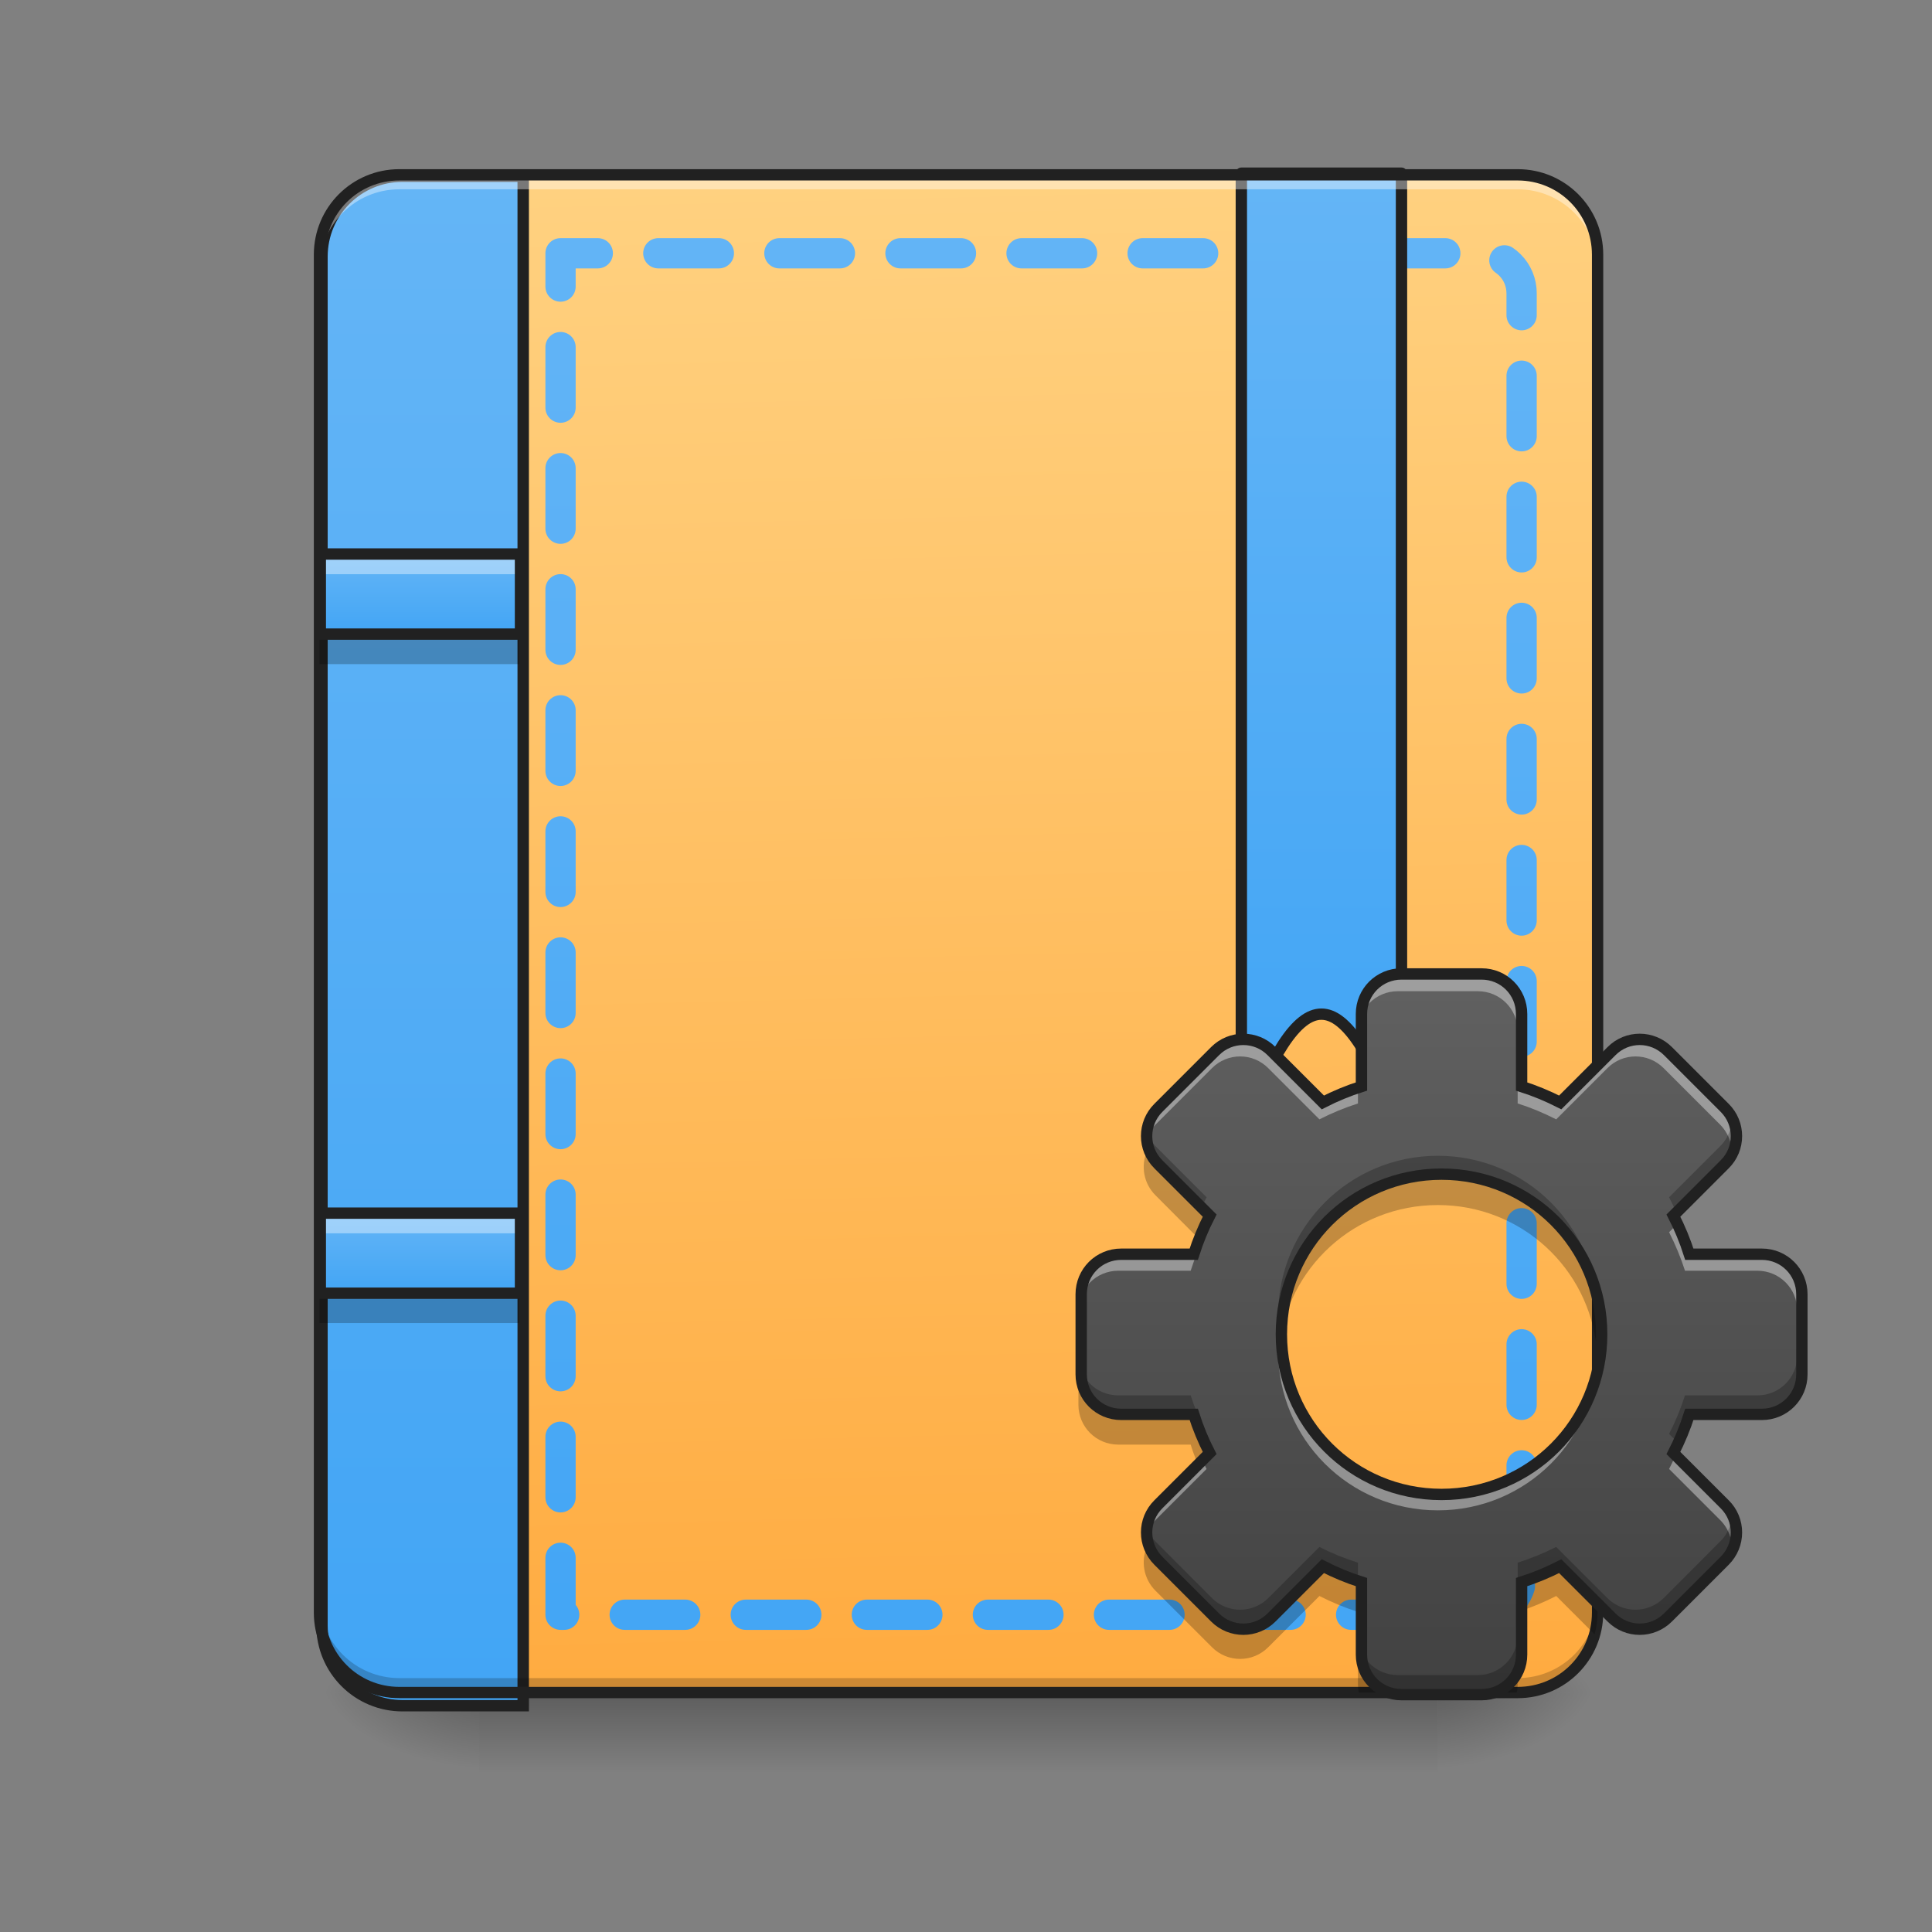 <svg height="48" viewBox="0 0 48 48" width="48" xmlns="http://www.w3.org/2000/svg" xmlns:xlink="http://www.w3.org/1999/xlink"><rect x="0" y="0" width="48" height="48" fill="#808080" stroke="none"/><linearGradient id="a" gradientUnits="userSpaceOnUse" x1="23.815" x2="23.815" y1="42.051" y2="44.035"><stop offset="0" stop-opacity=".275"/><stop offset="1" stop-opacity="0"/></linearGradient><linearGradient id="b"><stop offset="0" stop-opacity=".314"/><stop offset=".222" stop-opacity=".275"/><stop offset="1" stop-opacity="0"/></linearGradient><radialGradient id="c" cx="450.909" cy="189.579" gradientTransform="matrix(0 -.117 -.211 -0 75.219 95.393)" gradientUnits="userSpaceOnUse" r="21.167" xlink:href="#b"/><radialGradient id="d" cx="450.909" cy="189.579" gradientTransform="matrix(-0 .117 .211 0 -27.59 -11.291)" gradientUnits="userSpaceOnUse" r="21.167" xlink:href="#b"/><radialGradient id="e" cx="450.909" cy="189.579" gradientTransform="matrix(-0 -.117 .211 -0 -27.59 95.393)" gradientUnits="userSpaceOnUse" r="21.167" xlink:href="#b"/><radialGradient id="f" cx="450.909" cy="189.579" gradientTransform="matrix(0 .117 -.211 0 75.219 -11.291)" gradientUnits="userSpaceOnUse" r="21.167" xlink:href="#b"/><linearGradient id="g" gradientTransform="matrix(.113 0 0 .326 -8.781 50.462)" gradientUnits="userSpaceOnUse" x1="306.917" x2="305.955" y1="-25.792" y2="-141.415"><stop offset="0" stop-color="#ffab40"/><stop offset="1" stop-color="#ffd180"/></linearGradient><linearGradient id="h"><stop offset="0" stop-color="#42a5f5"/><stop offset="1" stop-color="#64b5f6"/></linearGradient><linearGradient id="i" gradientTransform="matrix(4.556 0 0 13.146 -353.973 2034.18)" gradientUnits="userSpaceOnUse" x1="165.485" x2="165.485" xlink:href="#h" y1="-25.792" y2="-141.415"/><linearGradient id="j" gradientUnits="userSpaceOnUse" x1="275.166" x2="275.166" xlink:href="#h" y1="233.5" y2="-168.666"/><linearGradient id="k" gradientUnits="userSpaceOnUse" x1="349.25" x2="349.25" xlink:href="#h" y1="80.041" y2="-168.667"/><linearGradient id="l" gradientUnits="userSpaceOnUse" x1="35.722" x2="35.722" y1="41.861" y2="24"><stop offset="0" stop-color="#424242"/><stop offset="1" stop-color="#616161"/></linearGradient><linearGradient id="m" gradientUnits="userSpaceOnUse" x1="9.923" x2="9.923" xlink:href="#h" y1="15.755" y2="13.771"/><linearGradient id="n" gradientUnits="userSpaceOnUse" x1="9.923" x2="9.923" xlink:href="#h" y1="32.128" y2="30.144"/><path d="m11.906 42.051h23.816v1.984h-23.816zm0 0" fill="url(#a)"/><path d="m35.723 42.051h3.969v-1.984h-3.969zm0 0" fill="url(#c)"/><path d="m11.906 42.051h-3.969v1.984h3.969zm0 0" fill="url(#d)"/><path d="m11.906 42.051h-3.969v-1.984h3.969zm0 0" fill="url(#e)"/><path d="m35.723 42.051h3.969v1.984h-3.969zm0 0" fill="url(#f)"/><path d="m9.922 4.344h27.785c1.098 0 1.984.891 1.984 1.984v33.738c0 1.098-.887 1.984-1.984 1.984h-27.785c-1.094 0-1.984-.887-1.984-1.984v-33.738c0-1.094.891-1.984 1.984-1.984zm0 0" fill="url(#g)"/><path d="m399.962 175.101c-44.248 0-79.992 35.745-79.992 79.992v1360.028c0 44.248 35.745 79.992 79.992 79.992h119.989v-1520.012zm0 0" fill="url(#i)" stroke="#212121" stroke-linecap="round" stroke-width="11.339" transform="scale(.025)"/><path d="m148.153-147.506v359.841h243.435c5.874 0 10.582-4.708 10.582-10.582v-338.676c0-5.874-4.708-10.582-10.582-10.582zm0 0" style="fill:none;stroke-width:8;stroke-linecap:round;stroke-linejoin:round;stroke-dasharray:16 16;stroke-dashoffset:7.2;stroke:url(#j)" transform="matrix(.094 0 0 .094 0 20.158)"/><path d="m9.922 41.938c-1.098 0-1.984-.883-1.984-1.984v-.246c0 1.098.887 1.984 1.984 1.984h27.785c1.098 0 1.984-.887 1.984-1.984v.246c0 1.102-.887 1.984-1.984 1.984zm0 0" fill-opacity=".196"/><path d="m328.094-168.671v254.017c15.873-42.329 26.456-42.329 42.329 0v-254.017zm0 0" fill="url(#k)" stroke="#212121" stroke-linecap="round" stroke-linejoin="round" stroke-width="3" transform="matrix(.094 0 0 .094 0 20.158)"/><path d="m9.922 4.457c-1.098 0-1.984.883-1.984 1.984v.246c0-1.098.887-1.984 1.984-1.984h27.785c1.098 0 1.984.887 1.984 1.984v-.246c0-1.102-.887-1.984-1.984-1.984zm0 0" fill="#fff" fill-opacity=".392"/><path d="m9.922 4.203c-1.176 0-2.125.949-2.125 2.125v33.738c0 1.176.949 2.125 2.125 2.125h27.785c1.176 0 2.125-.949 2.125-2.125v-33.738c0-1.176-.949-2.125-2.125-2.125zm0 .281h27.785c1.023 0 1.844.82 1.844 1.844v33.738c0 1.023-.82 1.844-1.844 1.844h-27.785c-1.023 0-1.844-.82-1.844-1.844v-33.738c0-1.023.82-1.844 1.844-1.844zm0 0" fill="#212121"/><path d="m34.73 24.188c-.551 0-.992.441-.992.992v1.797c-.332.105-.652.238-.957.395l-1.27-1.27c-.387-.391-1.016-.391-1.402 0l-1.402 1.402c-.391.387-.391 1.016 0 1.402l1.27 1.27c-.156.305-.289.625-.395.957h-1.797c-.551 0-.992.441-.992.992v1.984c0 .551.441.992.992.992h1.797c.105.332.238.652.395.957l-1.27 1.27c-.391.387-.391 1.012 0 1.402l1.402 1.402c.387.391 1.016.391 1.402 0l1.27-1.27c.305.156.625.289.957.395v1.797c0 .551.441.992.992.992h1.984c.551 0 .992-.441.992-.992v-1.797c.332-.105.648-.238.957-.395l1.27 1.27c.387.391 1.012.391 1.402 0l1.402-1.402c.391-.391.391-1.016 0-1.402l-1.27-1.27c.156-.305.289-.625.395-.957h1.797c.551 0 .992-.441.992-.992v-1.984c0-.551-.441-.992-.992-.992h-1.797c-.105-.332-.238-.652-.395-.957l1.27-1.27c.391-.387.391-1.016 0-1.402l-1.402-1.402c-.391-.391-1.016-.391-1.402 0l-1.27 1.27c-.309-.156-.625-.289-.957-.395v-1.797c0-.551-.441-.992-.992-.992zm.992 4.961c2.199 0 3.969 1.77 3.969 3.969 0 2.199-1.77 3.969-3.969 3.969-2.199 0-3.969-1.77-3.969-3.969 0-2.199 1.77-3.969 3.969-3.969zm0 0" fill="url(#l)"/><path d="m7.938 13.77h4.961v1.984h-4.961zm0 0" fill="url(#m)"/><path d="m7.938 15.754v.746h4.961v-.746zm0 0" fill-opacity=".235"/><path d="m7.938 13.77v.496h4.961v-.496zm0 0" fill="#fff" fill-opacity=".392"/><path d="m84.659-20.514h52.912v21.165h-52.912zm0 0" fill="none" stroke="#212121" stroke-linecap="round" stroke-linejoin="round" stroke-width="3" transform="matrix(.094 0 0 .094 -0 15.693)"/><path d="m7.938 30.145h4.961v1.984h-4.961zm0 0" fill="url(#n)"/><path d="m7.938 32.129v.742h4.961v-.742zm0 0" fill-opacity=".235"/><path d="m7.938 30.145v.496h4.961v-.496zm0 0" fill="#fff" fill-opacity=".392"/><path d="m84.659-20.489h52.912v21.165h-52.912zm0 0" fill="none" stroke="#212121" stroke-linecap="round" stroke-linejoin="round" stroke-width="3" transform="matrix(.094 0 0 .094 -0 32.066)"/><path d="m34.73 24.188c-.551 0-.992.441-.992.992v.438c0-.551.441-.992.992-.992h1.984c.551 0 .992.441.992.992v-.438c0-.551-.441-.992-.992-.992zm-3.918 1.621c-.254 0-.508.098-.703.293l-1.402 1.402c-.254.25-.34.602-.27.922.043-.176.129-.344.27-.484l1.402-1.402c.387-.391 1.016-.391 1.402 0l1.27 1.27c.305-.156.625-.289.957-.395v-.438c-.332.105-.652.238-.957.395l-1.27-1.27c-.195-.195-.449-.293-.699-.293zm9.82 0c-.254 0-.508.098-.699.293l-1.27 1.27c-.309-.156-.625-.289-.957-.395v.438c.332.105.648.238.957.395l1.27-1.27c.387-.391 1.012-.391 1.402 0l1.402 1.402c.137.141.227.309.266.484.074-.32-.016-.672-.266-.922l-1.402-1.402c-.195-.195-.449-.293-.703-.293zm.977 4.664-.141.141c.156.309.289.625.395.957h1.797c.551 0 .992.441.992.992v-.438c0-.551-.441-.992-.992-.992h-1.797c-.074-.227-.156-.445-.254-.66zm-11.777 0c-.094.215-.18.434-.25.66h-1.797c-.551 0-.992.441-.992.992v.438c0-.551.441-.992.992-.992h1.797c.105-.332.238-.648.395-.957zm1.926 2.863c-.004.074-.004.145-.004.219 0 2.199 1.77 3.969 3.969 3.969 2.199 0 3.969-1.77 3.969-3.969 0-.074-.004-.145-.008-.219-.113 2.098-1.836 3.75-3.961 3.75s-3.852-1.652-3.965-3.75zm-1.926 2.863-1.125 1.129c-.254.25-.34.598-.27.918.043-.176.129-.344.27-.48l1.27-1.27c-.051-.098-.098-.195-.145-.297zm11.777 0c-.043.102-.09.199-.141.297l1.27 1.27c.137.137.227.305.266.48.074-.32-.016-.668-.266-.918zm0 0" fill="#fff" fill-opacity=".392"/><path d="m28.496 28.602c-.156.363-.086.797.211 1.094l1.023 1.027c.074-.188.156-.367.246-.543l-1.27-1.27c-.094-.09-.164-.195-.211-.309zm7.227.551c-2.199 0-3.969 1.77-3.969 3.969 0 .133.004.262.02.391.195-2.012 1.883-3.574 3.949-3.574s3.754 1.562 3.949 3.574c.012-.129.02-.258.02-.391 0-2.199-1.77-3.969-3.969-3.969zm-8.93 4.961v.785c0 .551.441.992.992.992h1.797c.043.141.094.277.148.414l.246-.246c-.156-.305-.289-.621-.395-.953h-1.797c-.551 0-.992-.441-.992-.992zm1.703 4.312c-.156.359-.086.797.211 1.094l1.402 1.402c.387.391 1.016.391 1.402 0l1.27-1.27c.305.156.625.289.957.395v-.785c-.332-.105-.652-.238-.957-.395l-1.27 1.27c-.387.391-1.016.391-1.402 0l-1.402-1.402c-.094-.094-.164-.199-.211-.309zm10.168.441c-.309.156-.625.289-.957.395v.785c.332-.105.648-.238.957-.395l.953.953c.047-.172.074-.352.074-.539v-.172zm-4.926 2.191v.785c0 .07.008.141.02.207h.973c-.551 0-.992-.441-.992-.992zm3.969 0c0 .551-.441.992-.992.992h.969c.016-.066.023-.137.023-.207zm0 0" fill-opacity=".235"/><path d="m28.438 27.988c-.07.32.02.668.27.918l1.129 1.133c.043-.102.09-.199.141-.293l-1.27-1.27c-.141-.141-.23-.309-.27-.488zm14.57 0c-.043.18-.129.348-.27.488l-1.27 1.27c.051.094.094.191.141.293l1.129-1.133c.25-.25.34-.598.27-.918zm-7.285.727c-2.199 0-3.969 1.773-3.969 3.969 0 .074 0 .145.004.219.113-2.098 1.84-3.754 3.965-3.754s3.852 1.656 3.961 3.754c.004-.074.008-.145.008-.219 0-2.195-1.77-3.969-3.969-3.969zm-8.93 4.961v.434c0 .551.441.992.992.992h1.797c.074.227.156.449.254.664l.141-.141c-.156-.305-.289-.625-.395-.957h-1.797c-.551 0-.992-.441-.992-.992zm17.859 0c0 .551-.441.992-.992.992h-1.797c-.105.332-.238.652-.395.957l.141.141c.094-.215.18-.438.254-.664h1.797c.551 0 .992-.441.992-.992zm-16.215 4.137c-.07.32.02.668.27.918l1.402 1.402c.387.391 1.016.391 1.402 0l1.27-1.27c.305.156.625.289.957.395v-.434c-.332-.105-.652-.234-.957-.391l-1.27 1.27c-.387.387-1.016.387-1.402 0l-1.402-1.406c-.141-.137-.23-.305-.27-.484zm14.57 0c-.043.18-.129.348-.27.484l-1.402 1.406c-.391.387-1.016.387-1.402 0l-1.27-1.27c-.309.156-.625.285-.957.391v.434c.332-.105.648-.238.957-.395l1.27 1.27c.387.391 1.012.391 1.402 0l1.402-1.402c.25-.25.34-.598.27-.918zm-9.27 2.812v.43c0 .551.441.992.992.992h1.984c.551 0 .992-.441.992-.992v-.43c0 .547-.441.992-.992.992h-1.984c-.551 0-.992-.445-.992-.992zm0 0" fill-opacity=".235"/><path d="m370.423 42.975c-5.874 0-10.582 4.708-10.582 10.582v19.165c-3.541 1.125-6.958 2.541-10.207 4.208l-13.54-13.54c-4.125-4.166-10.832-4.166-14.957 0l-14.957 14.957c-4.166 4.125-4.166 10.832 0 14.957l13.54 13.54c-1.667 3.25-3.083 6.666-4.208 10.207h-19.165c-5.874 0-10.582 4.708-10.582 10.582v21.165c0 5.874 4.708 10.582 10.582 10.582h19.165c1.125 3.541 2.541 6.958 4.208 10.207l-13.54 13.54c-4.166 4.125-4.166 10.791 0 14.957l14.957 14.957c4.125 4.166 10.832 4.166 14.957 0l13.54-13.54c3.25 1.667 6.666 3.083 10.207 4.208v19.165c0 5.874 4.708 10.582 10.582 10.582h21.165c5.874 0 10.582-4.708 10.582-10.582v-19.165c3.541-1.125 6.916-2.541 10.207-4.208l13.54 13.54c4.125 4.166 10.791 4.166 14.957 0l14.957-14.957c4.166-4.166 4.166-10.832 0-14.957l-13.54-13.54c1.667-3.25 3.083-6.666 4.208-10.207h19.165c5.874 0 10.582-4.708 10.582-10.582v-21.165c0-5.874-4.708-10.582-10.582-10.582h-19.165c-1.125-3.541-2.541-6.958-4.208-10.207l13.54-13.54c4.166-4.125 4.166-10.832 0-14.957l-14.957-14.957c-4.166-4.166-10.832-4.166-14.957 0l-13.54 13.54c-3.291-1.667-6.666-3.083-10.207-4.208v-19.165c0-5.874-4.708-10.582-10.582-10.582zm10.582 52.912c23.456 0 42.329 18.873 42.329 42.329 0 23.456-18.873 42.329-42.329 42.329-23.456 0-42.329-18.873-42.329-42.329 0-23.456 18.873-42.329 42.329-42.329zm0 0" fill="none" stroke="#212121" stroke-linecap="round" stroke-width="3" transform="matrix(.094 0 0 .094 0 20.158)"/></svg>